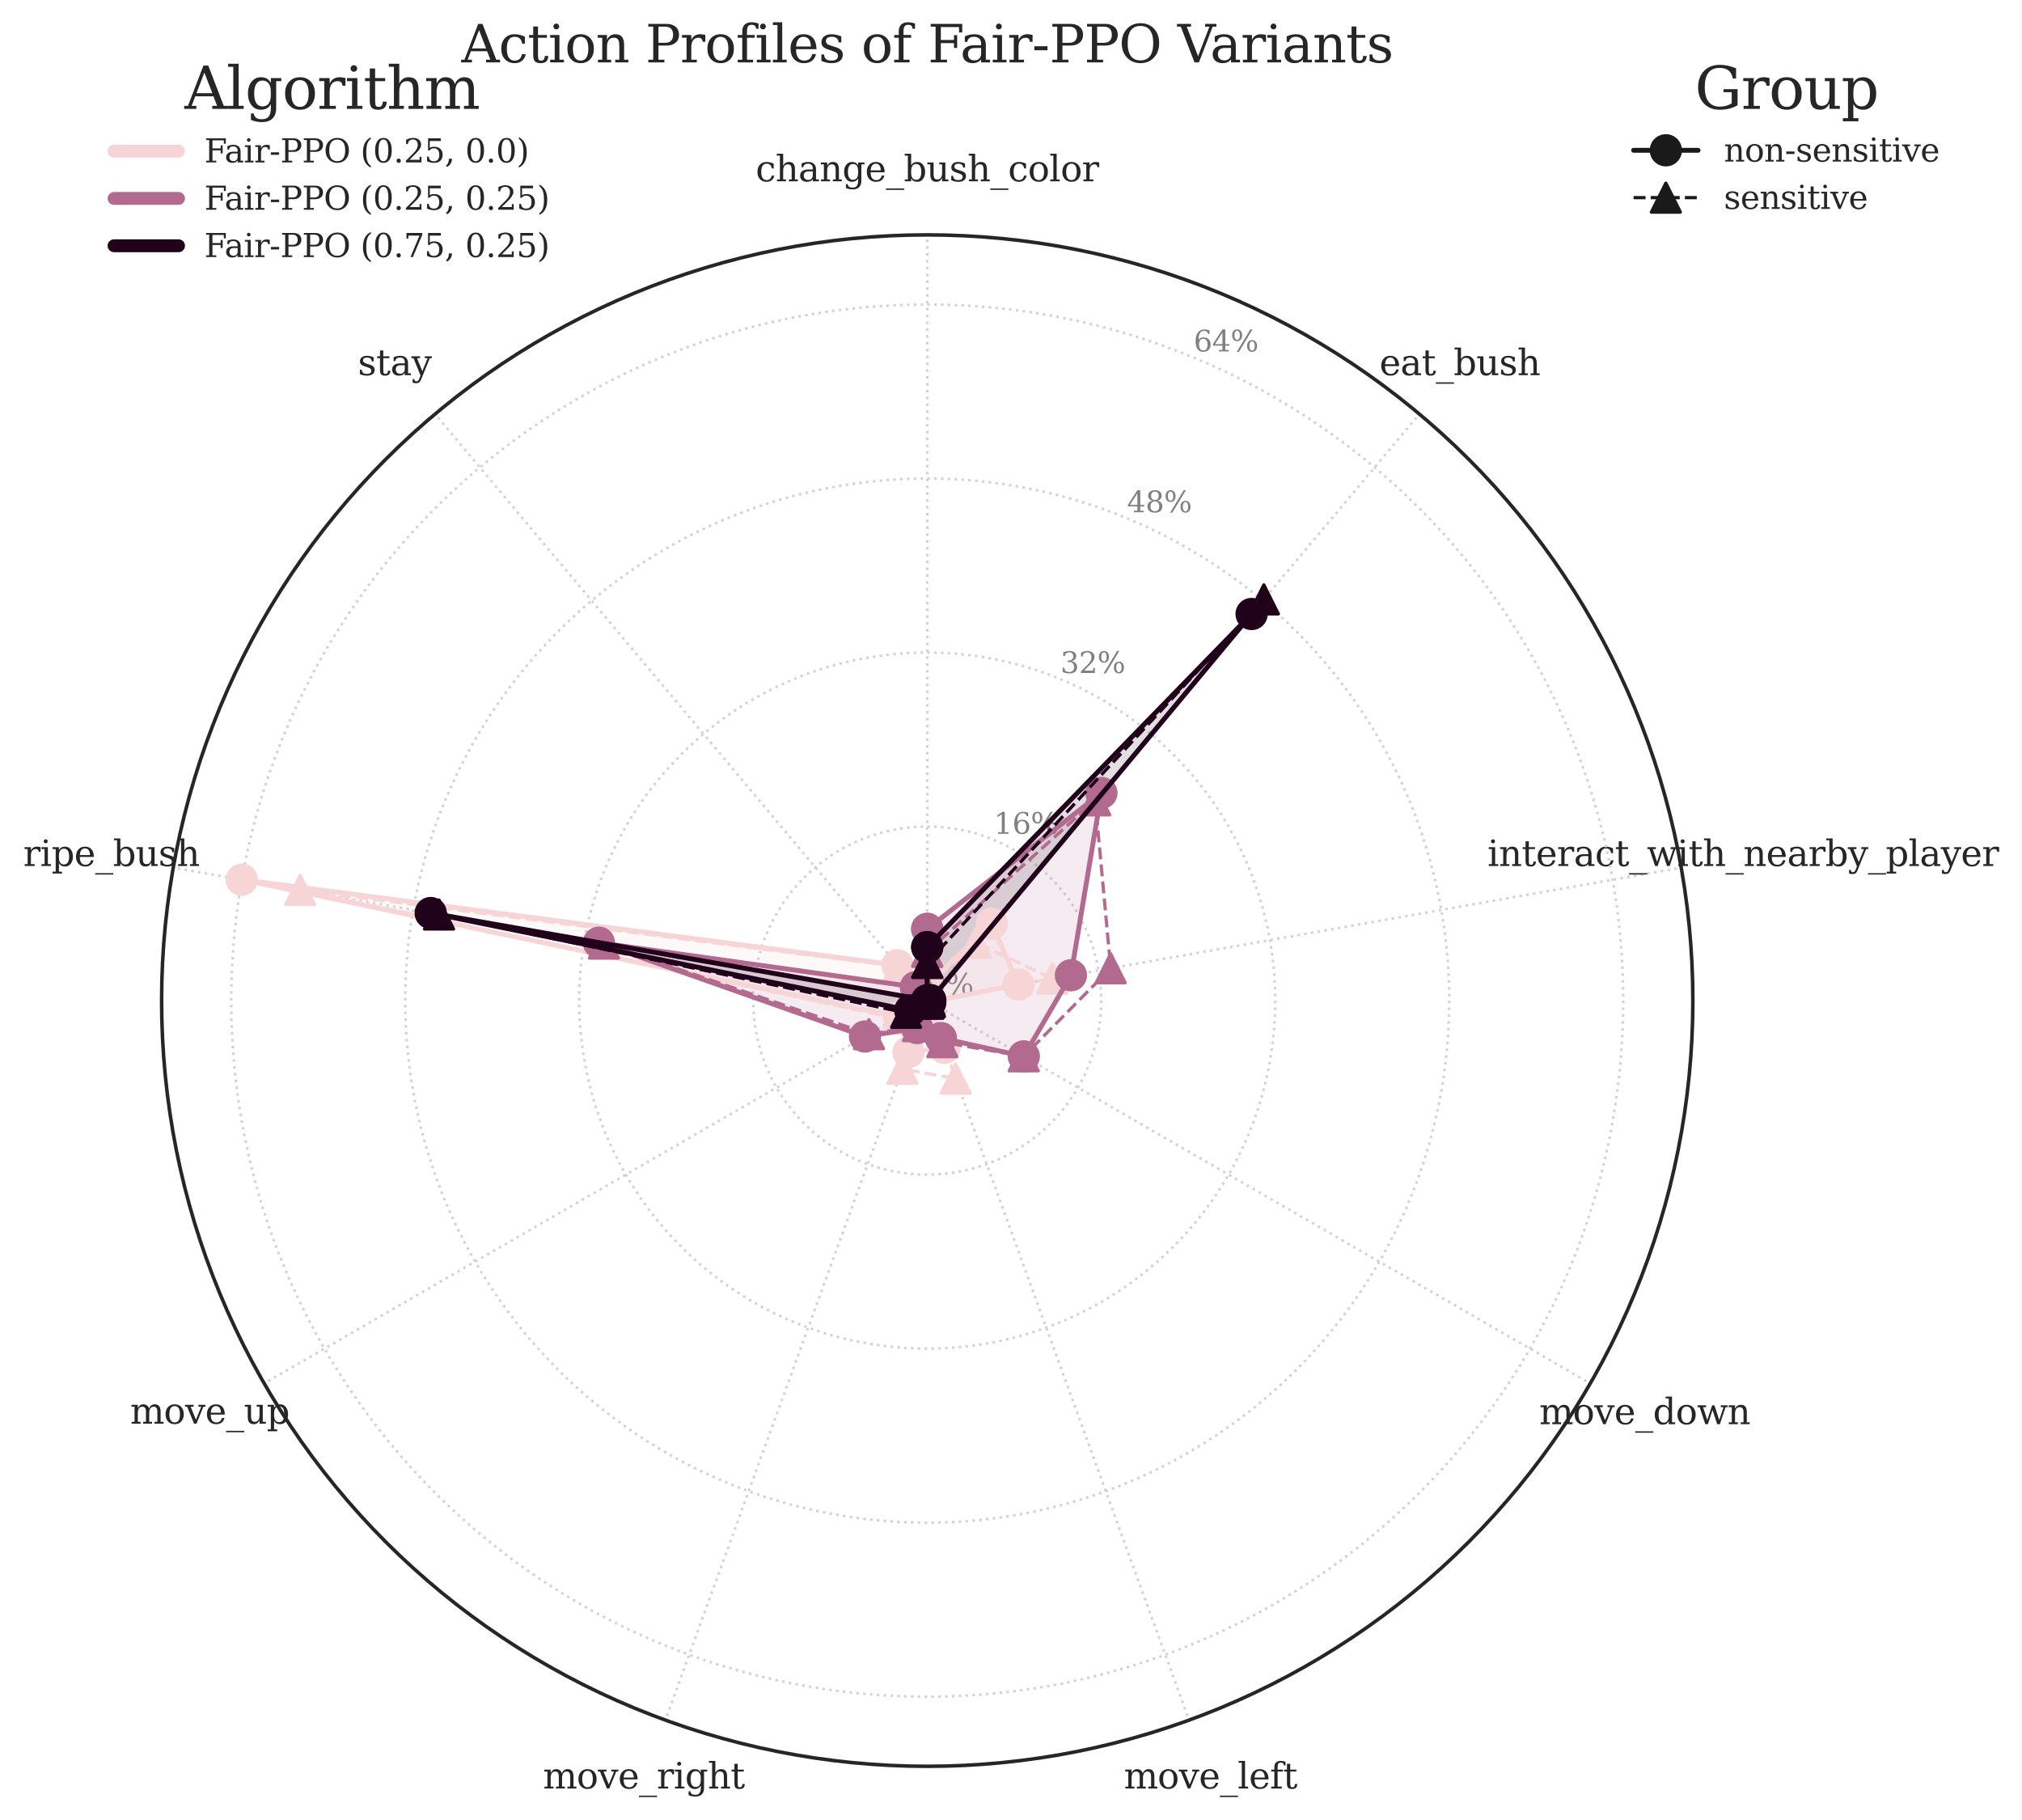 <?xml version="1.0" encoding="utf-8" standalone="no"?>
<!DOCTYPE svg PUBLIC "-//W3C//DTD SVG 1.1//EN"
  "http://www.w3.org/Graphics/SVG/1.1/DTD/svg11.dtd">
<svg xmlns:xlink="http://www.w3.org/1999/xlink" width="627.315pt" height="564.602pt" viewBox="0 0 627.315 564.602" xmlns="http://www.w3.org/2000/svg" version="1.1">
 <defs>
  <style type="text/css">*{stroke-linejoin: round; stroke-linecap: butt}</style>
 </defs>
 <g id="figure_1">
  <g id="patch_1">
   <path d="M 0 564.602 
L 627.315 564.602 
L 627.315 0 
L 0 0 
z
" style="fill: #ffffff"/>
  </g>
  <g id="axes_1">
   <g id="patch_2">
    <path d="M 525.2 310.395 
C 525.2 279.203 519.056 248.314 507.119 219.496 
C 495.182 190.678 477.685 164.491 455.628 142.435 
C 433.572 120.379 407.386 102.882 378.568 90.945 
C 349.75 79.008 318.861 72.864 287.668 72.864 
C 256.476 72.864 225.587 79.008 196.769 90.945 
C 167.951 102.882 141.765 120.379 119.708 142.435 
C 97.652 164.491 80.155 190.678 68.218 219.496 
C 56.281 248.314 50.137 279.203 50.137 310.395 
C 50.137 341.588 56.281 372.477 68.218 401.295 
C 80.155 430.112 97.652 456.299 119.708 478.355 
C 141.765 500.412 167.951 517.909 196.769 529.846 
C 225.587 541.782 256.476 547.927 287.668 547.927 
C 318.861 547.927 349.75 541.782 378.568 529.846 
C 407.386 517.909 433.572 500.412 455.628 478.355 
C 477.685 456.299 495.182 430.112 507.119 401.295 
C 519.056 372.477 525.2 341.588 525.2 310.395 
M 287.668 310.395 
C 287.668 310.395 287.668 310.395 287.668 310.395 
C 287.668 310.395 287.668 310.395 287.668 310.395 
C 287.668 310.395 287.668 310.395 287.668 310.395 
C 287.668 310.395 287.668 310.395 287.668 310.395 
C 287.668 310.395 287.668 310.395 287.668 310.395 
C 287.668 310.395 287.668 310.395 287.668 310.395 
C 287.668 310.395 287.668 310.395 287.668 310.395 
C 287.668 310.395 287.668 310.395 287.668 310.395 
C 287.668 310.395 287.668 310.395 287.668 310.395 
C 287.668 310.395 287.668 310.395 287.668 310.395 
C 287.668 310.395 287.668 310.395 287.668 310.395 
C 287.668 310.395 287.668 310.395 287.668 310.395 
C 287.668 310.395 287.668 310.395 287.668 310.395 
C 287.668 310.395 287.668 310.395 287.668 310.395 
C 287.668 310.395 287.668 310.395 287.668 310.395 
C 287.668 310.395 287.668 310.395 287.668 310.395 
z
" style="fill: #ffffff"/>
   </g>
   <g id="matplotlib.axis_1">
    <g id="xtick_1">
     <g id="line2d_1">
      <path d="M 287.668 310.395 
L 287.668 72.864 
" clip-path="url(#p61197a5633)" style="fill: none; stroke-dasharray: 0.8,1.32; stroke-dashoffset: 0; stroke: #d3d3d3; stroke-width: 0.8"/>
     </g>
     <g id="text_1">
      <!-- change_bush_color -->
      <g style="fill: #262626" transform="translate(234.43 56.246) scale(0.11 -0.11)">
       <defs>
        <path id="DejaVuSerif-63" d="M 3291 997 
Q 3169 466 2822 187 
Q 2475 -91 1925 -91 
Q 1200 -91 759 389 
Q 319 869 319 1663 
Q 319 2459 759 2936 
Q 1200 3413 1925 3413 
Q 2241 3413 2553 3339 
Q 2866 3266 3181 3116 
L 3181 2266 
L 2847 2266 
Q 2781 2703 2561 2903 
Q 2341 3103 1931 3103 
Q 1466 3103 1228 2742 
Q 991 2381 991 1663 
Q 991 944 1227 581 
Q 1463 219 1931 219 
Q 2303 219 2525 412 
Q 2747 606 2828 997 
L 3291 997 
z
" transform="scale(0.016)"/>
        <path id="DejaVuSerif-68" d="M 263 0 
L 263 331 
L 781 331 
L 781 4531 
L 231 4531 
L 231 4863 
L 1356 4863 
L 1356 2731 
Q 1516 3069 1770 3241 
Q 2025 3413 2363 3413 
Q 2913 3413 3172 3097 
Q 3431 2781 3431 2113 
L 3431 331 
L 3944 331 
L 3944 0 
L 2356 0 
L 2356 331 
L 2853 331 
L 2853 1931 
Q 2853 2541 2704 2764 
Q 2556 2988 2175 2988 
Q 1775 2988 1565 2697 
Q 1356 2406 1356 1850 
L 1356 331 
L 1856 331 
L 1856 0 
L 263 0 
z
" transform="scale(0.016)"/>
        <path id="DejaVuSerif-61" d="M 2547 1044 
L 2547 1747 
L 1806 1747 
Q 1378 1747 1168 1562 
Q 959 1378 959 997 
Q 959 650 1171 447 
Q 1384 244 1747 244 
Q 2106 244 2326 466 
Q 2547 688 2547 1044 
z
M 3122 2075 
L 3122 331 
L 3634 331 
L 3634 0 
L 2547 0 
L 2547 359 
Q 2356 128 2106 18 
Q 1856 -91 1522 -91 
Q 969 -91 644 203 
Q 319 497 319 997 
Q 319 1513 691 1797 
Q 1063 2081 1741 2081 
L 2547 2081 
L 2547 2309 
Q 2547 2688 2317 2895 
Q 2088 3103 1672 3103 
Q 1328 3103 1125 2947 
Q 922 2791 872 2484 
L 575 2484 
L 575 3156 
Q 875 3284 1158 3348 
Q 1441 3413 1709 3413 
Q 2400 3413 2761 3070 
Q 3122 2728 3122 2075 
z
" transform="scale(0.016)"/>
        <path id="DejaVuSerif-6e" d="M 263 0 
L 263 331 
L 781 331 
L 781 2988 
L 231 2988 
L 231 3322 
L 1356 3322 
L 1356 2731 
Q 1516 3069 1770 3241 
Q 2025 3413 2363 3413 
Q 2913 3413 3172 3097 
Q 3431 2781 3431 2113 
L 3431 331 
L 3944 331 
L 3944 0 
L 2356 0 
L 2356 331 
L 2853 331 
L 2853 1931 
Q 2853 2541 2703 2767 
Q 2553 2994 2175 2994 
Q 1775 2994 1565 2701 
Q 1356 2409 1356 1850 
L 1356 331 
L 1856 331 
L 1856 0 
L 263 0 
z
" transform="scale(0.016)"/>
        <path id="DejaVuSerif-67" d="M 3359 2988 
L 3359 72 
Q 3359 -644 2965 -1033 
Q 2572 -1422 1844 -1422 
Q 1516 -1422 1216 -1362 
Q 916 -1303 641 -1184 
L 641 -488 
L 941 -488 
Q 997 -813 1206 -963 
Q 1416 -1113 1806 -1113 
Q 2313 -1113 2548 -827 
Q 2784 -541 2784 72 
L 2784 519 
Q 2616 206 2355 57 
Q 2094 -91 1709 -91 
Q 1097 -91 708 395 
Q 319 881 319 1663 
Q 319 2444 706 2928 
Q 1094 3413 1709 3413 
Q 2094 3413 2355 3264 
Q 2616 3116 2784 2803 
L 2784 3322 
L 3909 3322 
L 3909 2988 
L 3359 2988 
z
M 2784 1825 
Q 2784 2422 2554 2737 
Q 2325 3053 1888 3053 
Q 1444 3053 1217 2703 
Q 991 2353 991 1663 
Q 991 975 1217 622 
Q 1444 269 1888 269 
Q 2325 269 2554 583 
Q 2784 897 2784 1497 
L 2784 1825 
z
" transform="scale(0.016)"/>
        <path id="DejaVuSerif-65" d="M 3469 1600 
L 991 1600 
L 991 1575 
Q 991 903 1244 561 
Q 1497 219 1991 219 
Q 2369 219 2611 417 
Q 2853 616 2950 1006 
L 3413 1006 
Q 3275 459 2904 184 
Q 2534 -91 1931 -91 
Q 1203 -91 761 389 
Q 319 869 319 1663 
Q 319 2450 753 2931 
Q 1188 3413 1894 3413 
Q 2647 3413 3050 2948 
Q 3453 2484 3469 1600 
z
M 2791 1931 
Q 2772 2513 2545 2808 
Q 2319 3103 1894 3103 
Q 1497 3103 1269 2806 
Q 1041 2509 991 1931 
L 2791 1931 
z
" transform="scale(0.016)"/>
        <path id="DejaVuSerif-5f" d="M 3200 -1259 
L 3200 -1509 
L 0 -1509 
L 0 -1259 
L 3200 -1259 
z
" transform="scale(0.016)"/>
        <path id="DejaVuSerif-62" d="M 738 331 
L 738 4531 
L 184 4531 
L 184 4863 
L 1313 4863 
L 1313 2803 
Q 1481 3116 1742 3264 
Q 2003 3413 2388 3413 
Q 3000 3413 3387 2928 
Q 3775 2444 3775 1663 
Q 3775 881 3387 395 
Q 3000 -91 2388 -91 
Q 2003 -91 1742 57 
Q 1481 206 1313 519 
L 1313 0 
L 184 0 
L 184 331 
L 738 331 
z
M 1313 1497 
Q 1313 897 1542 583 
Q 1772 269 2209 269 
Q 2650 269 2876 622 
Q 3103 975 3103 1663 
Q 3103 2353 2876 2703 
Q 2650 3053 2209 3053 
Q 1772 3053 1542 2737 
Q 1313 2422 1313 1825 
L 1313 1497 
z
" transform="scale(0.016)"/>
        <path id="DejaVuSerif-75" d="M 2266 3322 
L 3341 3322 
L 3341 331 
L 3884 331 
L 3884 0 
L 2766 0 
L 2766 588 
Q 2606 256 2353 82 
Q 2100 -91 1766 -91 
Q 1213 -91 952 223 
Q 691 538 691 1209 
L 691 2988 
L 172 2988 
L 172 3322 
L 1269 3322 
L 1269 1388 
Q 1269 781 1417 556 
Q 1566 331 1947 331 
Q 2347 331 2556 625 
Q 2766 919 2766 1478 
L 2766 2988 
L 2266 2988 
L 2266 3322 
z
" transform="scale(0.016)"/>
        <path id="DejaVuSerif-73" d="M 359 184 
L 359 959 
L 691 959 
Q 703 588 923 403 
Q 1144 219 1575 219 
Q 1963 219 2166 364 
Q 2369 509 2369 788 
Q 2369 1006 2220 1140 
Q 2072 1275 1594 1428 
L 1178 1569 
Q 750 1706 558 1912 
Q 366 2119 366 2438 
Q 366 2894 700 3153 
Q 1034 3413 1625 3413 
Q 1888 3413 2178 3344 
Q 2469 3275 2778 3144 
L 2778 2419 
L 2447 2419 
Q 2434 2741 2221 2922 
Q 2009 3103 1644 3103 
Q 1281 3103 1095 2975 
Q 909 2847 909 2591 
Q 909 2381 1050 2254 
Q 1191 2128 1613 1997 
L 2069 1856 
Q 2541 1709 2748 1489 
Q 2956 1269 2956 922 
Q 2956 450 2595 179 
Q 2234 -91 1600 -91 
Q 1278 -91 972 -22 
Q 666 47 359 184 
z
" transform="scale(0.016)"/>
        <path id="DejaVuSerif-6f" d="M 1925 219 
Q 2388 219 2623 584 
Q 2859 950 2859 1663 
Q 2859 2375 2623 2739 
Q 2388 3103 1925 3103 
Q 1463 3103 1227 2739 
Q 991 2375 991 1663 
Q 991 950 1228 584 
Q 1466 219 1925 219 
z
M 1925 -91 
Q 1200 -91 759 389 
Q 319 869 319 1663 
Q 319 2456 758 2934 
Q 1197 3413 1925 3413 
Q 2653 3413 3092 2934 
Q 3531 2456 3531 1663 
Q 3531 869 3092 389 
Q 2653 -91 1925 -91 
z
" transform="scale(0.016)"/>
        <path id="DejaVuSerif-6c" d="M 1313 331 
L 1856 331 
L 1856 0 
L 184 0 
L 184 331 
L 738 331 
L 738 4531 
L 184 4531 
L 184 4863 
L 1313 4863 
L 1313 331 
z
" transform="scale(0.016)"/>
        <path id="DejaVuSerif-72" d="M 3059 3328 
L 3059 2497 
L 2728 2497 
Q 2713 2744 2591 2866 
Q 2469 2988 2234 2988 
Q 1809 2988 1582 2694 
Q 1356 2400 1356 1850 
L 1356 331 
L 2022 331 
L 2022 0 
L 263 0 
L 263 331 
L 781 331 
L 781 2994 
L 231 2994 
L 231 3322 
L 1356 3322 
L 1356 2731 
Q 1525 3078 1790 3245 
Q 2056 3413 2438 3413 
Q 2578 3413 2733 3391 
Q 2888 3369 3059 3328 
z
" transform="scale(0.016)"/>
       </defs>
       <use xlink:href="#DejaVuSerif-63"/>
       <use xlink:href="#DejaVuSerif-68" x="56.006"/>
       <use xlink:href="#DejaVuSerif-61" x="120.41"/>
       <use xlink:href="#DejaVuSerif-6e" x="180.029"/>
       <use xlink:href="#DejaVuSerif-67" x="244.434"/>
       <use xlink:href="#DejaVuSerif-65" x="308.447"/>
       <use xlink:href="#DejaVuSerif-5f" x="367.627"/>
       <use xlink:href="#DejaVuSerif-62" x="417.627"/>
       <use xlink:href="#DejaVuSerif-75" x="481.641"/>
       <use xlink:href="#DejaVuSerif-73" x="546.045"/>
       <use xlink:href="#DejaVuSerif-68" x="597.363"/>
       <use xlink:href="#DejaVuSerif-5f" x="661.768"/>
       <use xlink:href="#DejaVuSerif-63" x="711.768"/>
       <use xlink:href="#DejaVuSerif-6f" x="767.773"/>
       <use xlink:href="#DejaVuSerif-6c" x="827.979"/>
       <use xlink:href="#DejaVuSerif-6f" x="859.961"/>
       <use xlink:href="#DejaVuSerif-72" x="920.166"/>
      </g>
     </g>
    </g>
    <g id="xtick_2">
     <g id="line2d_2">
      <path d="M 287.668 310.395 
L 440.351 128.436 
" clip-path="url(#p61197a5633)" style="fill: none; stroke-dasharray: 0.8,1.32; stroke-dashoffset: 0; stroke: #d3d3d3; stroke-width: 0.8"/>
     </g>
     <g id="text_2">
      <!-- eat_bush -->
      <g style="fill: #262626" transform="translate(427.962 116.38) scale(0.11 -0.11)">
       <defs>
        <path id="DejaVuSerif-74" d="M 691 2988 
L 184 2988 
L 184 3322 
L 691 3322 
L 691 4353 
L 1269 4353 
L 1269 3322 
L 2350 3322 
L 2350 2988 
L 1269 2988 
L 1269 878 
Q 1269 456 1350 337 
Q 1431 219 1650 219 
Q 1875 219 1978 351 
Q 2081 484 2088 781 
L 2522 781 
Q 2497 328 2275 118 
Q 2053 -91 1600 -91 
Q 1103 -91 897 129 
Q 691 350 691 878 
L 691 2988 
z
" transform="scale(0.016)"/>
       </defs>
       <use xlink:href="#DejaVuSerif-65"/>
       <use xlink:href="#DejaVuSerif-61" x="59.18"/>
       <use xlink:href="#DejaVuSerif-74" x="118.799"/>
       <use xlink:href="#DejaVuSerif-5f" x="158.984"/>
       <use xlink:href="#DejaVuSerif-62" x="208.984"/>
       <use xlink:href="#DejaVuSerif-75" x="272.998"/>
       <use xlink:href="#DejaVuSerif-73" x="337.402"/>
       <use xlink:href="#DejaVuSerif-68" x="388.721"/>
      </g>
     </g>
    </g>
    <g id="xtick_3">
     <g id="line2d_3">
      <path d="M 287.668 310.395 
L 521.591 269.148 
" clip-path="url(#p61197a5633)" style="fill: none; stroke-dasharray: 0.8,1.32; stroke-dashoffset: 0; stroke: #d3d3d3; stroke-width: 0.8"/>
     </g>
     <g id="text_3">
      <!-- interact_with_nearby_player -->
      <g style="fill: #262626" transform="translate(461.475 268.644) scale(0.11 -0.11)">
       <defs>
        <path id="DejaVuSerif-69" d="M 622 4353 
Q 622 4497 726 4603 
Q 831 4709 978 4709 
Q 1122 4709 1226 4603 
Q 1331 4497 1331 4353 
Q 1331 4206 1228 4103 
Q 1125 4000 978 4000 
Q 831 4000 726 4103 
Q 622 4206 622 4353 
z
M 1356 331 
L 1900 331 
L 1900 0 
L 231 0 
L 231 331 
L 781 331 
L 781 2988 
L 231 2988 
L 231 3322 
L 1356 3322 
L 1356 331 
z
" transform="scale(0.016)"/>
        <path id="DejaVuSerif-77" d="M 3072 3322 
L 3922 728 
L 4672 2988 
L 4191 2988 
L 4191 3322 
L 5394 3322 
L 5394 2988 
L 5025 2988 
L 4038 0 
L 3559 0 
L 2741 2484 
L 1919 0 
L 1459 0 
L 475 2988 
L 103 2988 
L 103 3322 
L 1606 3322 
L 1606 2988 
L 1069 2988 
L 1813 728 
L 2669 3322 
L 3072 3322 
z
" transform="scale(0.016)"/>
        <path id="DejaVuSerif-79" d="M 1381 -609 
L 1600 -56 
L 359 2988 
L -19 2988 
L -19 3322 
L 1509 3322 
L 1509 2988 
L 978 2988 
L 1913 703 
L 2847 2988 
L 2350 2988 
L 2350 3322 
L 3597 3322 
L 3597 2988 
L 3225 2988 
L 1703 -750 
Q 1547 -1138 1356 -1280 
Q 1166 -1422 819 -1422 
Q 672 -1422 517 -1397 
Q 363 -1372 206 -1325 
L 206 -691 
L 500 -691 
Q 519 -903 608 -995 
Q 697 -1088 884 -1088 
Q 1056 -1088 1161 -992 
Q 1266 -897 1381 -609 
z
" transform="scale(0.016)"/>
        <path id="DejaVuSerif-70" d="M 1313 1825 
L 1313 1497 
Q 1313 897 1542 583 
Q 1772 269 2209 269 
Q 2650 269 2876 622 
Q 3103 975 3103 1663 
Q 3103 2353 2876 2703 
Q 2650 3053 2209 3053 
Q 1772 3053 1542 2737 
Q 1313 2422 1313 1825 
z
M 738 2988 
L 184 2988 
L 184 3322 
L 1313 3322 
L 1313 2803 
Q 1481 3116 1742 3264 
Q 2003 3413 2388 3413 
Q 3000 3413 3387 2928 
Q 3775 2444 3775 1663 
Q 3775 881 3387 395 
Q 3000 -91 2388 -91 
Q 2003 -91 1742 57 
Q 1481 206 1313 519 
L 1313 -997 
L 1856 -997 
L 1856 -1331 
L 184 -1331 
L 184 -997 
L 738 -997 
L 738 2988 
z
" transform="scale(0.016)"/>
       </defs>
       <use xlink:href="#DejaVuSerif-69"/>
       <use xlink:href="#DejaVuSerif-6e" x="31.982"/>
       <use xlink:href="#DejaVuSerif-74" x="96.387"/>
       <use xlink:href="#DejaVuSerif-65" x="136.572"/>
       <use xlink:href="#DejaVuSerif-72" x="195.752"/>
       <use xlink:href="#DejaVuSerif-61" x="243.555"/>
       <use xlink:href="#DejaVuSerif-63" x="303.174"/>
       <use xlink:href="#DejaVuSerif-74" x="359.18"/>
       <use xlink:href="#DejaVuSerif-5f" x="399.365"/>
       <use xlink:href="#DejaVuSerif-77" x="449.365"/>
       <use xlink:href="#DejaVuSerif-69" x="534.961"/>
       <use xlink:href="#DejaVuSerif-74" x="566.943"/>
       <use xlink:href="#DejaVuSerif-68" x="607.129"/>
       <use xlink:href="#DejaVuSerif-5f" x="671.533"/>
       <use xlink:href="#DejaVuSerif-6e" x="721.533"/>
       <use xlink:href="#DejaVuSerif-65" x="785.938"/>
       <use xlink:href="#DejaVuSerif-61" x="845.117"/>
       <use xlink:href="#DejaVuSerif-72" x="904.736"/>
       <use xlink:href="#DejaVuSerif-62" x="952.539"/>
       <use xlink:href="#DejaVuSerif-79" x="1016.553"/>
       <use xlink:href="#DejaVuSerif-5f" x="1073.047"/>
       <use xlink:href="#DejaVuSerif-70" x="1123.047"/>
       <use xlink:href="#DejaVuSerif-6c" x="1187.061"/>
       <use xlink:href="#DejaVuSerif-61" x="1219.043"/>
       <use xlink:href="#DejaVuSerif-79" x="1278.662"/>
       <use xlink:href="#DejaVuSerif-65" x="1335.156"/>
       <use xlink:href="#DejaVuSerif-72" x="1394.336"/>
      </g>
     </g>
    </g>
    <g id="xtick_4">
     <g id="line2d_4">
      <path d="M 287.668 310.395 
L 493.377 429.161 
" clip-path="url(#p61197a5633)" style="fill: none; stroke-dasharray: 0.8,1.32; stroke-dashoffset: 0; stroke: #d3d3d3; stroke-width: 0.8"/>
     </g>
     <g id="text_4">
      <!-- move_down -->
      <g style="fill: #262626" transform="translate(477.543 441.793) scale(0.11 -0.11)">
       <defs>
        <path id="DejaVuSerif-6d" d="M 3316 2675 
Q 3481 3041 3739 3227 
Q 3997 3413 4341 3413 
Q 4863 3413 5119 3089 
Q 5375 2766 5375 2113 
L 5375 331 
L 5894 331 
L 5894 0 
L 4300 0 
L 4300 331 
L 4800 331 
L 4800 2047 
Q 4800 2556 4650 2772 
Q 4500 2988 4153 2988 
Q 3769 2988 3567 2697 
Q 3366 2406 3366 1850 
L 3366 331 
L 3866 331 
L 3866 0 
L 2291 0 
L 2291 331 
L 2791 331 
L 2791 2069 
Q 2791 2566 2641 2777 
Q 2491 2988 2144 2988 
Q 1759 2988 1557 2697 
Q 1356 2406 1356 1850 
L 1356 331 
L 1856 331 
L 1856 0 
L 263 0 
L 263 331 
L 781 331 
L 781 2994 
L 231 2994 
L 231 3322 
L 1356 3322 
L 1356 2731 
Q 1516 3063 1762 3238 
Q 2009 3413 2322 3413 
Q 2709 3413 2968 3220 
Q 3228 3028 3316 2675 
z
" transform="scale(0.016)"/>
        <path id="DejaVuSerif-76" d="M 1581 0 
L 359 2988 
L -19 2988 
L -19 3322 
L 1509 3322 
L 1509 2988 
L 978 2988 
L 1913 703 
L 2847 2988 
L 2350 2988 
L 2350 3322 
L 3597 3322 
L 3597 2988 
L 3225 2988 
L 2003 0 
L 1581 0 
z
" transform="scale(0.016)"/>
        <path id="DejaVuSerif-64" d="M 3359 331 
L 3909 331 
L 3909 0 
L 2784 0 
L 2784 519 
Q 2616 206 2355 57 
Q 2094 -91 1709 -91 
Q 1097 -91 708 395 
Q 319 881 319 1663 
Q 319 2444 706 2928 
Q 1094 3413 1709 3413 
Q 2094 3413 2355 3264 
Q 2616 3116 2784 2803 
L 2784 4531 
L 2241 4531 
L 2241 4863 
L 3359 4863 
L 3359 331 
z
M 2784 1497 
L 2784 1825 
Q 2784 2422 2554 2737 
Q 2325 3053 1888 3053 
Q 1444 3053 1217 2703 
Q 991 2353 991 1663 
Q 991 975 1217 622 
Q 1444 269 1888 269 
Q 2325 269 2554 583 
Q 2784 897 2784 1497 
z
" transform="scale(0.016)"/>
       </defs>
       <use xlink:href="#DejaVuSerif-6d"/>
       <use xlink:href="#DejaVuSerif-6f" x="94.824"/>
       <use xlink:href="#DejaVuSerif-76" x="155.029"/>
       <use xlink:href="#DejaVuSerif-65" x="211.523"/>
       <use xlink:href="#DejaVuSerif-5f" x="270.703"/>
       <use xlink:href="#DejaVuSerif-64" x="320.703"/>
       <use xlink:href="#DejaVuSerif-6f" x="384.717"/>
       <use xlink:href="#DejaVuSerif-77" x="444.922"/>
       <use xlink:href="#DejaVuSerif-6e" x="530.518"/>
      </g>
     </g>
    </g>
    <g id="xtick_5">
     <g id="line2d_5">
      <path d="M 287.668 310.395 
L 368.909 533.602 
" clip-path="url(#p61197a5633)" style="fill: none; stroke-dasharray: 0.8,1.32; stroke-dashoffset: 0; stroke: #d3d3d3; stroke-width: 0.8"/>
     </g>
     <g id="text_5">
      <!-- move_left -->
      <g style="fill: #262626" transform="translate(348.678 554.808) scale(0.11 -0.11)">
       <defs>
        <path id="DejaVuSerif-66" d="M 2753 4078 
L 2450 4078 
Q 2447 4313 2317 4434 
Q 2188 4556 1941 4556 
Q 1619 4556 1487 4379 
Q 1356 4203 1356 3750 
L 1356 3322 
L 2284 3322 
L 2284 2988 
L 1356 2988 
L 1356 331 
L 2094 331 
L 2094 0 
L 231 0 
L 231 331 
L 781 331 
L 781 2988 
L 231 2988 
L 231 3322 
L 781 3322 
L 781 3738 
Q 781 4294 1070 4578 
Q 1359 4863 1919 4863 
Q 2128 4863 2337 4825 
Q 2547 4788 2753 4709 
L 2753 4078 
z
" transform="scale(0.016)"/>
       </defs>
       <use xlink:href="#DejaVuSerif-6d"/>
       <use xlink:href="#DejaVuSerif-6f" x="94.824"/>
       <use xlink:href="#DejaVuSerif-76" x="155.029"/>
       <use xlink:href="#DejaVuSerif-65" x="211.523"/>
       <use xlink:href="#DejaVuSerif-5f" x="270.703"/>
       <use xlink:href="#DejaVuSerif-6c" x="320.703"/>
       <use xlink:href="#DejaVuSerif-65" x="352.686"/>
       <use xlink:href="#DejaVuSerif-66" x="411.865"/>
       <use xlink:href="#DejaVuSerif-74" x="448.877"/>
      </g>
     </g>
    </g>
    <g id="xtick_6">
     <g id="line2d_6">
      <path d="M 287.668 310.395 
L 206.428 533.602 
" clip-path="url(#p61197a5633)" style="fill: none; stroke-dasharray: 0.8,1.32; stroke-dashoffset: 0; stroke: #d3d3d3; stroke-width: 0.8"/>
     </g>
     <g id="text_6">
      <!-- move_right -->
      <g style="fill: #262626" transform="translate(168.457 554.808) scale(0.11 -0.11)">
       <use xlink:href="#DejaVuSerif-6d"/>
       <use xlink:href="#DejaVuSerif-6f" x="94.824"/>
       <use xlink:href="#DejaVuSerif-76" x="155.029"/>
       <use xlink:href="#DejaVuSerif-65" x="211.523"/>
       <use xlink:href="#DejaVuSerif-5f" x="270.703"/>
       <use xlink:href="#DejaVuSerif-72" x="320.703"/>
       <use xlink:href="#DejaVuSerif-69" x="368.506"/>
       <use xlink:href="#DejaVuSerif-67" x="400.488"/>
       <use xlink:href="#DejaVuSerif-68" x="464.502"/>
       <use xlink:href="#DejaVuSerif-74" x="528.906"/>
      </g>
     </g>
    </g>
    <g id="xtick_7">
     <g id="line2d_7">
      <path d="M 287.668 310.395 
L 81.96 429.161 
" clip-path="url(#p61197a5633)" style="fill: none; stroke-dasharray: 0.8,1.32; stroke-dashoffset: 0; stroke: #d3d3d3; stroke-width: 0.8"/>
     </g>
     <g id="text_7">
      <!-- move_up -->
      <g style="fill: #262626" transform="translate(40.37 441.64) scale(0.11 -0.11)">
       <use xlink:href="#DejaVuSerif-6d"/>
       <use xlink:href="#DejaVuSerif-6f" x="94.824"/>
       <use xlink:href="#DejaVuSerif-76" x="155.029"/>
       <use xlink:href="#DejaVuSerif-65" x="211.523"/>
       <use xlink:href="#DejaVuSerif-5f" x="270.703"/>
       <use xlink:href="#DejaVuSerif-75" x="320.703"/>
       <use xlink:href="#DejaVuSerif-70" x="385.107"/>
      </g>
     </g>
    </g>
    <g id="xtick_8">
     <g id="line2d_8">
      <path d="M 287.668 310.395 
L 53.746 269.148 
" clip-path="url(#p61197a5633)" style="fill: none; stroke-dasharray: 0.8,1.32; stroke-dashoffset: 0; stroke: #d3d3d3; stroke-width: 0.8"/>
     </g>
     <g id="text_8">
      <!-- ripe_bush -->
      <g style="fill: #262626" transform="translate(7.2 268.644) scale(0.11 -0.11)">
       <use xlink:href="#DejaVuSerif-72"/>
       <use xlink:href="#DejaVuSerif-69" x="47.803"/>
       <use xlink:href="#DejaVuSerif-70" x="79.785"/>
       <use xlink:href="#DejaVuSerif-65" x="143.799"/>
       <use xlink:href="#DejaVuSerif-5f" x="202.979"/>
       <use xlink:href="#DejaVuSerif-62" x="252.979"/>
       <use xlink:href="#DejaVuSerif-75" x="316.992"/>
       <use xlink:href="#DejaVuSerif-73" x="381.396"/>
       <use xlink:href="#DejaVuSerif-68" x="432.715"/>
      </g>
     </g>
    </g>
    <g id="xtick_9">
     <g id="line2d_9">
      <path d="M 287.668 310.395 
L 134.986 128.436 
" clip-path="url(#p61197a5633)" style="fill: none; stroke-dasharray: 0.8,1.32; stroke-dashoffset: 0; stroke: #d3d3d3; stroke-width: 0.8"/>
     </g>
     <g id="text_9">
      <!-- stay -->
      <g style="fill: #262626" transform="translate(111.032 116.377) scale(0.11 -0.11)">
       <use xlink:href="#DejaVuSerif-73"/>
       <use xlink:href="#DejaVuSerif-74" x="51.318"/>
       <use xlink:href="#DejaVuSerif-61" x="91.504"/>
       <use xlink:href="#DejaVuSerif-79" x="151.123"/>
      </g>
     </g>
    </g>
   </g>
   <g id="matplotlib.axis_2">
    <g id="ytick_1">
     <g id="line2d_10">
      <path d="M 287.668 310.395 
C 287.668 310.395 287.668 310.395 287.668 310.395 
C 287.668 310.395 287.668 310.395 287.668 310.395 
C 287.668 310.395 287.668 310.395 287.668 310.395 
C 287.668 310.395 287.668 310.395 287.668 310.395 
C 287.668 310.395 287.668 310.395 287.668 310.395 
C 287.668 310.395 287.668 310.395 287.668 310.395 
C 287.668 310.395 287.668 310.395 287.668 310.395 
C 287.668 310.395 287.668 310.395 287.668 310.395 
C 287.668 310.395 287.668 310.395 287.668 310.395 
C 287.668 310.395 287.668 310.395 287.668 310.395 
C 287.668 310.395 287.668 310.395 287.668 310.395 
C 287.668 310.395 287.668 310.395 287.668 310.395 
C 287.668 310.395 287.668 310.395 287.668 310.395 
C 287.668 310.395 287.668 310.395 287.668 310.395 
C 287.668 310.395 287.668 310.395 287.668 310.395 
C 287.668 310.395 287.668 310.395 287.668 310.395 
" clip-path="url(#p61197a5633)" style="fill: none; stroke-dasharray: 0.8,1.32; stroke-dashoffset: 0; stroke: #d3d3d3; stroke-width: 0.8"/>
     </g>
     <g id="text_10">
      <!-- 0% -->
      <g style="fill: #808080" transform="translate(287.668 308.523) scale(0.09 -0.09)">
       <defs>
        <path id="DejaVuSerif-30" d="M 2034 219 
Q 2513 219 2750 744 
Q 2988 1269 2988 2328 
Q 2988 3391 2750 3916 
Q 2513 4441 2034 4441 
Q 1556 4441 1318 3916 
Q 1081 3391 1081 2328 
Q 1081 1269 1318 744 
Q 1556 219 2034 219 
z
M 2034 -91 
Q 1275 -91 848 546 
Q 422 1184 422 2328 
Q 422 3475 848 4112 
Q 1275 4750 2034 4750 
Q 2797 4750 3222 4112 
Q 3647 3475 3647 2328 
Q 3647 1184 3222 546 
Q 2797 -91 2034 -91 
z
" transform="scale(0.016)"/>
        <path id="DejaVuSerif-25" d="M 1434 4459 
Q 1159 4459 1004 4200 
Q 850 3941 850 3475 
Q 850 3016 1008 2753 
Q 1166 2491 1434 2491 
Q 1700 2491 1854 2752 
Q 2009 3013 2009 3475 
Q 2009 3938 1854 4198 
Q 1700 4459 1434 4459 
z
M 4653 2169 
Q 4381 2169 4226 1906 
Q 4072 1644 4072 1178 
Q 4072 719 4228 458 
Q 4384 197 4653 197 
Q 4922 197 5075 458 
Q 5228 719 5228 1178 
Q 5228 1641 5073 1905 
Q 4919 2169 4653 2169 
z
M 4653 2450 
Q 5147 2450 5437 2106 
Q 5728 1763 5728 1178 
Q 5728 594 5436 251 
Q 5144 -91 4653 -91 
Q 4153 -91 3862 251 
Q 3572 594 3572 1178 
Q 3572 1766 3864 2108 
Q 4156 2450 4653 2450 
z
M 4263 4750 
L 4738 4750 
L 1819 -91 
L 1344 -91 
L 4263 4750 
z
M 1428 4750 
Q 1922 4750 2215 4408 
Q 2509 4066 2509 3481 
Q 2509 2891 2217 2550 
Q 1925 2209 1428 2209 
Q 931 2209 642 2551 
Q 353 2894 353 3481 
Q 353 4063 643 4406 
Q 934 4750 1428 4750 
z
" transform="scale(0.016)"/>
       </defs>
       <use xlink:href="#DejaVuSerif-30"/>
       <use xlink:href="#DejaVuSerif-25" x="63.623"/>
      </g>
     </g>
    </g>
    <g id="ytick_2">
     <g id="line2d_11">
      <path d="M 287.668 256.411 
C 294.758 256.411 301.778 257.807 308.327 260.52 
C 314.877 263.233 320.828 267.21 325.841 272.222 
C 330.854 277.235 334.831 283.187 337.543 289.736 
C 340.256 296.286 341.653 303.306 341.653 310.395 
C 341.653 317.484 340.256 324.505 337.543 331.054 
C 334.831 337.604 330.854 343.555 325.841 348.568 
C 320.828 353.581 314.877 357.557 308.327 360.27 
C 301.778 362.983 294.758 364.38 287.668 364.38 
C 280.579 364.38 273.559 362.983 267.009 360.27 
C 260.46 357.557 254.508 353.581 249.496 348.568 
C 244.483 343.555 240.506 337.604 237.793 331.054 
C 235.08 324.505 233.684 317.484 233.684 310.395 
C 233.684 303.306 235.08 296.286 237.793 289.736 
C 240.506 283.187 244.483 277.235 249.496 272.222 
C 254.508 267.21 260.46 263.233 267.009 260.52 
C 273.559 257.807 280.579 256.411 287.668 256.411 
" clip-path="url(#p61197a5633)" style="fill: none; stroke-dasharray: 0.8,1.32; stroke-dashoffset: 0; stroke: #d3d3d3; stroke-width: 0.8"/>
     </g>
     <g id="text_11">
      <!-- 16% -->
      <g style="fill: #808080" transform="translate(308.327 258.648) scale(0.09 -0.09)">
       <defs>
        <path id="DejaVuSerif-31" d="M 909 0 
L 909 331 
L 1722 331 
L 1722 4213 
L 781 3603 
L 781 4013 
L 1919 4750 
L 2350 4750 
L 2350 331 
L 3163 331 
L 3163 0 
L 909 0 
z
" transform="scale(0.016)"/>
        <path id="DejaVuSerif-36" d="M 2094 219 
Q 2534 219 2771 542 
Q 3009 866 3009 1472 
Q 3009 2078 2771 2401 
Q 2534 2725 2094 2725 
Q 1647 2725 1412 2412 
Q 1178 2100 1178 1509 
Q 1178 888 1415 553 
Q 1653 219 2094 219 
z
M 1075 2569 
Q 1288 2803 1556 2918 
Q 1825 3034 2163 3034 
Q 2859 3034 3264 2615 
Q 3669 2197 3669 1472 
Q 3669 763 3233 336 
Q 2797 -91 2069 -91 
Q 1278 -91 853 498 
Q 428 1088 428 2181 
Q 428 3406 931 4078 
Q 1434 4750 2350 4750 
Q 2597 4750 2869 4703 
Q 3141 4656 3425 4563 
L 3425 3794 
L 3072 3794 
Q 3034 4109 2831 4275 
Q 2628 4441 2284 4441 
Q 1678 4441 1381 3981 
Q 1084 3522 1075 2569 
z
" transform="scale(0.016)"/>
       </defs>
       <use xlink:href="#DejaVuSerif-31"/>
       <use xlink:href="#DejaVuSerif-36" x="63.623"/>
       <use xlink:href="#DejaVuSerif-25" x="127.246"/>
      </g>
     </g>
    </g>
    <g id="ytick_3">
     <g id="line2d_12">
      <path d="M 287.668 202.426 
C 301.847 202.426 315.887 205.219 328.986 210.645 
C 342.085 216.071 353.988 224.024 364.014 234.05 
C 374.039 244.075 381.993 255.978 387.419 269.077 
C 392.844 282.176 395.637 296.217 395.637 310.395 
C 395.637 324.574 392.844 338.614 387.419 351.713 
C 381.993 364.812 374.039 376.715 364.014 386.741 
C 353.988 396.766 342.085 404.72 328.986 410.145 
C 315.887 415.571 301.847 418.364 287.668 418.364 
C 273.49 418.364 259.45 415.571 246.351 410.145 
C 233.251 404.72 221.349 396.766 211.323 386.741 
C 201.297 376.715 193.344 364.812 187.918 351.713 
C 182.492 338.614 179.7 324.574 179.7 310.395 
C 179.7 296.217 182.492 282.176 187.918 269.077 
C 193.344 255.978 201.297 244.075 211.323 234.05 
C 221.349 224.024 233.251 216.071 246.351 210.645 
C 259.45 205.219 273.49 202.426 287.668 202.426 
" clip-path="url(#p61197a5633)" style="fill: none; stroke-dasharray: 0.8,1.32; stroke-dashoffset: 0; stroke: #d3d3d3; stroke-width: 0.8"/>
     </g>
     <g id="text_12">
      <!-- 32% -->
      <g style="fill: #808080" transform="translate(328.986 208.773) scale(0.09 -0.09)">
       <defs>
        <path id="DejaVuSerif-33" d="M 622 4469 
Q 988 4606 1323 4678 
Q 1659 4750 1953 4750 
Q 2638 4750 3022 4454 
Q 3406 4159 3406 3634 
Q 3406 3213 3140 2930 
Q 2875 2647 2388 2547 
Q 2963 2466 3280 2130 
Q 3597 1794 3597 1259 
Q 3597 606 3158 257 
Q 2719 -91 1894 -91 
Q 1528 -91 1179 -12 
Q 831 66 488 225 
L 488 1131 
L 838 1131 
Q 869 681 1141 450 
Q 1413 219 1906 219 
Q 2384 219 2661 495 
Q 2938 772 2938 1253 
Q 2938 1803 2653 2086 
Q 2369 2369 1819 2369 
L 1522 2369 
L 1522 2688 
L 1678 2688 
Q 2225 2688 2498 2914 
Q 2772 3141 2772 3597 
Q 2772 4006 2547 4223 
Q 2322 4441 1900 4441 
Q 1478 4441 1245 4241 
Q 1013 4041 972 3647 
L 622 3647 
L 622 4469 
z
" transform="scale(0.016)"/>
        <path id="DejaVuSerif-32" d="M 819 3553 
L 469 3553 
L 469 4384 
Q 803 4563 1142 4656 
Q 1481 4750 1806 4750 
Q 2534 4750 2956 4397 
Q 3378 4044 3378 3438 
Q 3378 2753 2422 1800 
Q 2347 1728 2309 1691 
L 1131 513 
L 3078 513 
L 3078 1088 
L 3444 1088 
L 3444 0 
L 434 0 
L 434 341 
L 1850 1753 
Q 2319 2222 2519 2614 
Q 2719 3006 2719 3438 
Q 2719 3909 2473 4175 
Q 2228 4441 1797 4441 
Q 1350 4441 1106 4219 
Q 863 3997 819 3553 
z
" transform="scale(0.016)"/>
       </defs>
       <use xlink:href="#DejaVuSerif-33"/>
       <use xlink:href="#DejaVuSerif-32" x="63.623"/>
       <use xlink:href="#DejaVuSerif-25" x="127.246"/>
      </g>
     </g>
    </g>
    <g id="ytick_4">
     <g id="line2d_13">
      <path d="M 287.668 148.442 
C 308.936 148.442 329.997 152.631 349.645 160.77 
C 369.294 168.909 387.148 180.839 402.187 195.877 
C 417.225 210.915 429.155 228.77 437.294 248.418 
C 445.432 268.067 449.622 289.128 449.622 310.395 
C 449.622 331.663 445.432 352.723 437.294 372.372 
C 429.155 392.021 417.225 409.875 402.187 424.913 
C 387.148 439.952 369.294 451.882 349.645 460.02 
C 329.997 468.159 308.936 472.348 287.668 472.348 
C 266.401 472.348 245.34 468.159 225.692 460.02 
C 206.043 451.882 188.189 439.952 173.15 424.913 
C 158.112 409.875 146.182 392.021 138.043 372.372 
C 129.904 352.723 125.715 331.663 125.715 310.395 
C 125.715 289.128 129.904 268.067 138.043 248.418 
C 146.182 228.77 158.112 210.915 173.15 195.877 
C 188.189 180.839 206.043 168.909 225.692 160.77 
C 245.34 152.631 266.401 148.442 287.668 148.442 
" clip-path="url(#p61197a5633)" style="fill: none; stroke-dasharray: 0.8,1.32; stroke-dashoffset: 0; stroke: #d3d3d3; stroke-width: 0.8"/>
     </g>
     <g id="text_13">
      <!-- 48% -->
      <g style="fill: #808080" transform="translate(349.645 158.898) scale(0.09 -0.09)">
       <defs>
        <path id="DejaVuSerif-34" d="M 2234 1581 
L 2234 4063 
L 641 1581 
L 2234 1581 
z
M 3609 0 
L 1484 0 
L 1484 331 
L 2234 331 
L 2234 1247 
L 197 1247 
L 197 1588 
L 2241 4750 
L 2859 4750 
L 2859 1581 
L 3750 1581 
L 3750 1247 
L 2859 1247 
L 2859 331 
L 3609 331 
L 3609 0 
z
" transform="scale(0.016)"/>
        <path id="DejaVuSerif-38" d="M 2981 1275 
Q 2981 1775 2732 2051 
Q 2484 2328 2034 2328 
Q 1584 2328 1336 2051 
Q 1088 1775 1088 1275 
Q 1088 772 1336 495 
Q 1584 219 2034 219 
Q 2484 219 2732 495 
Q 2981 772 2981 1275 
z
M 2853 3541 
Q 2853 3966 2637 4203 
Q 2422 4441 2034 4441 
Q 1650 4441 1433 4203 
Q 1216 3966 1216 3541 
Q 1216 3113 1433 2875 
Q 1650 2638 2034 2638 
Q 2422 2638 2637 2875 
Q 2853 3113 2853 3541 
z
M 2516 2484 
Q 3047 2413 3344 2092 
Q 3641 1772 3641 1275 
Q 3641 619 3225 264 
Q 2809 -91 2034 -91 
Q 1263 -91 845 264 
Q 428 619 428 1275 
Q 428 1772 725 2092 
Q 1022 2413 1556 2484 
Q 1084 2569 832 2842 
Q 581 3116 581 3541 
Q 581 4103 968 4426 
Q 1356 4750 2034 4750 
Q 2713 4750 3100 4426 
Q 3488 4103 3488 3541 
Q 3488 3116 3236 2842 
Q 2984 2569 2516 2484 
z
" transform="scale(0.016)"/>
       </defs>
       <use xlink:href="#DejaVuSerif-34"/>
       <use xlink:href="#DejaVuSerif-38" x="63.623"/>
       <use xlink:href="#DejaVuSerif-25" x="127.246"/>
      </g>
     </g>
    </g>
    <g id="ytick_5">
     <g id="line2d_14">
      <path d="M 287.668 94.458 
C 316.025 94.458 344.106 100.043 370.304 110.895 
C 396.502 121.746 420.308 137.653 440.359 157.704 
C 460.411 177.755 476.317 201.561 487.169 227.759 
C 498.02 253.958 503.606 282.039 503.606 310.395 
C 503.606 338.752 498.02 366.833 487.169 393.031 
C 476.317 419.229 460.411 443.035 440.359 463.086 
C 420.308 483.137 396.502 499.044 370.304 509.896 
C 344.106 520.747 316.025 526.333 287.668 526.333 
C 259.312 526.333 231.231 520.747 205.033 509.896 
C 178.834 499.044 155.029 483.137 134.977 463.086 
C 114.926 443.035 99.02 419.229 88.168 393.031 
C 77.316 366.833 71.731 338.752 71.731 310.395 
C 71.731 282.039 77.316 253.958 88.168 227.759 
C 99.02 201.561 114.926 177.755 134.977 157.704 
C 155.029 137.653 178.834 121.746 205.033 110.895 
C 231.231 100.043 259.312 94.458 287.668 94.458 
" clip-path="url(#p61197a5633)" style="fill: none; stroke-dasharray: 0.8,1.32; stroke-dashoffset: 0; stroke: #d3d3d3; stroke-width: 0.8"/>
     </g>
     <g id="text_14">
      <!-- 64% -->
      <g style="fill: #808080" transform="translate(370.304 109.023) scale(0.09 -0.09)">
       <use xlink:href="#DejaVuSerif-36"/>
       <use xlink:href="#DejaVuSerif-34" x="63.623"/>
       <use xlink:href="#DejaVuSerif-25" x="127.246"/>
      </g>
     </g>
    </g>
   </g>
   <g id="patch_3">
    <path d="M 287.668 305.404 
L 307.677 286.55 
L 315.975 305.404 
L 288.425 310.832 
L 293.009 325.069 
L 281.834 326.425 
L 278.882 315.468 
L 75.011 272.898 
L 278.456 299.416 
z
" clip-path="url(#p61197a5633)" style="fill: #f7d4d6; opacity: 0.13; stroke: #f7d4d6; stroke-width: 1.5; stroke-linejoin: miter"/>
   </g>
   <g id="patch_4">
    <path d="M 287.668 288.153 
L 341.711 245.989 
L 332.248 302.535 
L 317.635 327.696 
L 291.898 322.015 
L 284.566 318.919 
L 268.357 321.545 
L 185.81 292.435 
L 284.151 306.203 
z
" clip-path="url(#p61197a5633)" style="fill: #b36a8f; opacity: 0.13; stroke: #b36a8f; stroke-width: 1.5; stroke-linejoin: miter"/>
   </g>
   <g id="patch_5">
    <path d="M 287.668 293.817 
L 388.299 190.468 
L 288.616 310.228 
L 288.625 310.947 
L 287.951 311.173 
L 287.615 310.543 
L 282.396 313.439 
L 133.622 283.233 
L 287.585 310.296 
z
" clip-path="url(#p61197a5633)" style="fill: #20021b; opacity: 0.13; stroke: #20021b; stroke-width: 1.5; stroke-linejoin: miter"/>
   </g>
   <g id="line2d_15">
    <path d="M 287.668 305.404 
L 307.677 286.55 
L 315.975 305.404 
L 288.425 310.832 
L 293.009 325.069 
L 281.834 326.425 
L 278.882 315.468 
L 75.011 272.898 
L 278.456 299.416 
L 287.668 305.404 
" clip-path="url(#p61197a5633)" style="fill: none; stroke: #f7d4d6; stroke-width: 1.5; stroke-linecap: round"/>
    <defs>
     <path id="m52d117fb8b" d="M 0 4.5 
C 1.193 4.5 2.338 4.026 3.182 3.182 
C 4.026 2.338 4.5 1.193 4.5 0 
C 4.5 -1.193 4.026 -2.338 3.182 -3.182 
C 2.338 -4.026 1.193 -4.5 0 -4.5 
C -1.193 -4.5 -2.338 -4.026 -3.182 -3.182 
C -4.026 -2.338 -4.5 -1.193 -4.5 0 
C -4.5 1.193 -4.026 2.338 -3.182 3.182 
C -2.338 4.026 -1.193 4.5 0 4.5 
z
" style="stroke: #f7d4d6"/>
    </defs>
    <g clip-path="url(#p61197a5633)">
     <use xlink:href="#m52d117fb8b" x="287.668" y="305.404" style="fill: #f7d4d6; stroke: #f7d4d6"/>
     <use xlink:href="#m52d117fb8b" x="307.677" y="286.55" style="fill: #f7d4d6; stroke: #f7d4d6"/>
     <use xlink:href="#m52d117fb8b" x="315.975" y="305.404" style="fill: #f7d4d6; stroke: #f7d4d6"/>
     <use xlink:href="#m52d117fb8b" x="288.425" y="310.832" style="fill: #f7d4d6; stroke: #f7d4d6"/>
     <use xlink:href="#m52d117fb8b" x="293.009" y="325.069" style="fill: #f7d4d6; stroke: #f7d4d6"/>
     <use xlink:href="#m52d117fb8b" x="281.834" y="326.425" style="fill: #f7d4d6; stroke: #f7d4d6"/>
     <use xlink:href="#m52d117fb8b" x="278.882" y="315.468" style="fill: #f7d4d6; stroke: #f7d4d6"/>
     <use xlink:href="#m52d117fb8b" x="75.011" y="272.898" style="fill: #f7d4d6; stroke: #f7d4d6"/>
     <use xlink:href="#m52d117fb8b" x="278.456" y="299.416" style="fill: #f7d4d6; stroke: #f7d4d6"/>
     <use xlink:href="#m52d117fb8b" x="287.668" y="305.404" style="fill: #f7d4d6; stroke: #f7d4d6"/>
    </g>
   </g>
   <g id="line2d_16">
    <path d="M 287.668 305.967 
L 302.729 292.446 
L 326.522 303.544 
L 288.369 310.8 
L 296.487 334.624 
L 279.965 331.561 
L 278.118 315.909 
L 93.132 276.093 
L 278.778 299.8 
L 287.668 305.967 
" clip-path="url(#p61197a5633)" style="fill: none; stroke-dasharray: 3.7,1.6; stroke-dashoffset: 0; stroke: #f7d4d6"/>
    <defs>
     <path id="mc718a74ffe" d="M 0 -4.5 
L -4.5 4.5 
L 4.5 4.5 
z
" style="stroke: #f7d4d6; stroke-linejoin: miter"/>
    </defs>
    <g clip-path="url(#p61197a5633)">
     <use xlink:href="#mc718a74ffe" x="287.668" y="305.967" style="fill: #f7d4d6; stroke: #f7d4d6; stroke-linejoin: miter"/>
     <use xlink:href="#mc718a74ffe" x="302.729" y="292.446" style="fill: #f7d4d6; stroke: #f7d4d6; stroke-linejoin: miter"/>
     <use xlink:href="#mc718a74ffe" x="326.522" y="303.544" style="fill: #f7d4d6; stroke: #f7d4d6; stroke-linejoin: miter"/>
     <use xlink:href="#mc718a74ffe" x="288.369" y="310.8" style="fill: #f7d4d6; stroke: #f7d4d6; stroke-linejoin: miter"/>
     <use xlink:href="#mc718a74ffe" x="296.487" y="334.624" style="fill: #f7d4d6; stroke: #f7d4d6; stroke-linejoin: miter"/>
     <use xlink:href="#mc718a74ffe" x="279.965" y="331.561" style="fill: #f7d4d6; stroke: #f7d4d6; stroke-linejoin: miter"/>
     <use xlink:href="#mc718a74ffe" x="278.118" y="315.909" style="fill: #f7d4d6; stroke: #f7d4d6; stroke-linejoin: miter"/>
     <use xlink:href="#mc718a74ffe" x="93.132" y="276.093" style="fill: #f7d4d6; stroke: #f7d4d6; stroke-linejoin: miter"/>
     <use xlink:href="#mc718a74ffe" x="278.778" y="299.8" style="fill: #f7d4d6; stroke: #f7d4d6; stroke-linejoin: miter"/>
     <use xlink:href="#mc718a74ffe" x="287.668" y="305.967" style="fill: #f7d4d6; stroke: #f7d4d6; stroke-linejoin: miter"/>
    </g>
   </g>
   <g id="line2d_17">
    <path d="M 287.668 288.153 
L 341.711 245.989 
L 332.248 302.535 
L 317.635 327.696 
L 291.898 322.015 
L 284.566 318.919 
L 268.357 321.545 
L 185.81 292.435 
L 284.151 306.203 
L 287.668 288.153 
" clip-path="url(#p61197a5633)" style="fill: none; stroke: #b36a8f; stroke-width: 1.5; stroke-linecap: round"/>
    <defs>
     <path id="m695fdb05db" d="M 0 4.5 
C 1.193 4.5 2.338 4.026 3.182 3.182 
C 4.026 2.338 4.5 1.193 4.5 0 
C 4.5 -1.193 4.026 -2.338 3.182 -3.182 
C 2.338 -4.026 1.193 -4.5 0 -4.5 
C -1.193 -4.5 -2.338 -4.026 -3.182 -3.182 
C -4.026 -2.338 -4.5 -1.193 -4.5 0 
C -4.5 1.193 -4.026 2.338 -3.182 3.182 
C -2.338 4.026 -1.193 4.5 0 4.5 
z
" style="stroke: #b36a8f"/>
    </defs>
    <g clip-path="url(#p61197a5633)">
     <use xlink:href="#m695fdb05db" x="287.668" y="288.153" style="fill: #b36a8f; stroke: #b36a8f"/>
     <use xlink:href="#m695fdb05db" x="341.711" y="245.989" style="fill: #b36a8f; stroke: #b36a8f"/>
     <use xlink:href="#m695fdb05db" x="332.248" y="302.535" style="fill: #b36a8f; stroke: #b36a8f"/>
     <use xlink:href="#m695fdb05db" x="317.635" y="327.696" style="fill: #b36a8f; stroke: #b36a8f"/>
     <use xlink:href="#m695fdb05db" x="291.898" y="322.015" style="fill: #b36a8f; stroke: #b36a8f"/>
     <use xlink:href="#m695fdb05db" x="284.566" y="318.919" style="fill: #b36a8f; stroke: #b36a8f"/>
     <use xlink:href="#m695fdb05db" x="268.357" y="321.545" style="fill: #b36a8f; stroke: #b36a8f"/>
     <use xlink:href="#m695fdb05db" x="185.81" y="292.435" style="fill: #b36a8f; stroke: #b36a8f"/>
     <use xlink:href="#m695fdb05db" x="284.151" y="306.203" style="fill: #b36a8f; stroke: #b36a8f"/>
     <use xlink:href="#m695fdb05db" x="287.668" y="288.153" style="fill: #b36a8f; stroke: #b36a8f"/>
    </g>
   </g>
   <g id="line2d_18">
    <path d="M 287.668 295.25 
L 339.782 248.289 
L 344.58 300.36 
L 317.611 327.683 
L 292.365 323.298 
L 284.779 318.335 
L 269.602 320.826 
L 187.371 292.71 
L 284.226 306.292 
L 287.668 295.25 
" clip-path="url(#p61197a5633)" style="fill: none; stroke-dasharray: 3.7,1.6; stroke-dashoffset: 0; stroke: #b36a8f"/>
    <defs>
     <path id="m9dd3329f06" d="M 0 -4.5 
L -4.5 4.5 
L 4.5 4.5 
z
" style="stroke: #b36a8f; stroke-linejoin: miter"/>
    </defs>
    <g clip-path="url(#p61197a5633)">
     <use xlink:href="#m9dd3329f06" x="287.668" y="295.25" style="fill: #b36a8f; stroke: #b36a8f; stroke-linejoin: miter"/>
     <use xlink:href="#m9dd3329f06" x="339.782" y="248.289" style="fill: #b36a8f; stroke: #b36a8f; stroke-linejoin: miter"/>
     <use xlink:href="#m9dd3329f06" x="344.58" y="300.36" style="fill: #b36a8f; stroke: #b36a8f; stroke-linejoin: miter"/>
     <use xlink:href="#m9dd3329f06" x="317.611" y="327.683" style="fill: #b36a8f; stroke: #b36a8f; stroke-linejoin: miter"/>
     <use xlink:href="#m9dd3329f06" x="292.365" y="323.298" style="fill: #b36a8f; stroke: #b36a8f; stroke-linejoin: miter"/>
     <use xlink:href="#m9dd3329f06" x="284.779" y="318.335" style="fill: #b36a8f; stroke: #b36a8f; stroke-linejoin: miter"/>
     <use xlink:href="#m9dd3329f06" x="269.602" y="320.826" style="fill: #b36a8f; stroke: #b36a8f; stroke-linejoin: miter"/>
     <use xlink:href="#m9dd3329f06" x="187.371" y="292.71" style="fill: #b36a8f; stroke: #b36a8f; stroke-linejoin: miter"/>
     <use xlink:href="#m9dd3329f06" x="284.226" y="306.292" style="fill: #b36a8f; stroke: #b36a8f; stroke-linejoin: miter"/>
     <use xlink:href="#m9dd3329f06" x="287.668" y="295.25" style="fill: #b36a8f; stroke: #b36a8f; stroke-linejoin: miter"/>
    </g>
   </g>
   <g id="line2d_19">
    <path d="M 287.668 293.817 
L 388.299 190.468 
L 288.616 310.228 
L 288.625 310.947 
L 287.951 311.173 
L 287.615 310.543 
L 282.396 313.439 
L 133.622 283.233 
L 287.585 310.296 
L 287.668 293.817 
" clip-path="url(#p61197a5633)" style="fill: none; stroke: #20021b; stroke-width: 1.5; stroke-linecap: round"/>
    <defs>
     <path id="m0f8df81e33" d="M 0 4.5 
C 1.193 4.5 2.338 4.026 3.182 3.182 
C 4.026 2.338 4.5 1.193 4.5 0 
C 4.5 -1.193 4.026 -2.338 3.182 -3.182 
C 2.338 -4.026 1.193 -4.5 0 -4.5 
C -1.193 -4.5 -2.338 -4.026 -3.182 -3.182 
C -4.026 -2.338 -4.5 -1.193 -4.5 0 
C -4.5 1.193 -4.026 2.338 -3.182 3.182 
C -2.338 4.026 -1.193 4.5 0 4.5 
z
" style="stroke: #20021b"/>
    </defs>
    <g clip-path="url(#p61197a5633)">
     <use xlink:href="#m0f8df81e33" x="287.668" y="293.817" style="fill: #20021b; stroke: #20021b"/>
     <use xlink:href="#m0f8df81e33" x="388.299" y="190.468" style="fill: #20021b; stroke: #20021b"/>
     <use xlink:href="#m0f8df81e33" x="288.616" y="310.228" style="fill: #20021b; stroke: #20021b"/>
     <use xlink:href="#m0f8df81e33" x="288.625" y="310.947" style="fill: #20021b; stroke: #20021b"/>
     <use xlink:href="#m0f8df81e33" x="287.951" y="311.173" style="fill: #20021b; stroke: #20021b"/>
     <use xlink:href="#m0f8df81e33" x="287.615" y="310.543" style="fill: #20021b; stroke: #20021b"/>
     <use xlink:href="#m0f8df81e33" x="282.396" y="313.439" style="fill: #20021b; stroke: #20021b"/>
     <use xlink:href="#m0f8df81e33" x="133.622" y="283.233" style="fill: #20021b; stroke: #20021b"/>
     <use xlink:href="#m0f8df81e33" x="287.585" y="310.296" style="fill: #20021b; stroke: #20021b"/>
     <use xlink:href="#m0f8df81e33" x="287.668" y="293.817" style="fill: #20021b; stroke: #20021b"/>
    </g>
   </g>
   <g id="line2d_20">
    <path d="M 287.668 298.681 
L 392.101 185.937 
L 288.377 310.27 
L 288.508 310.88 
L 288.029 311.386 
L 287.575 310.653 
L 281.103 314.186 
L 136.212 283.689 
L 287.509 310.205 
L 287.668 298.681 
" clip-path="url(#p61197a5633)" style="fill: none; stroke-dasharray: 3.7,1.6; stroke-dashoffset: 0; stroke: #20021b"/>
    <defs>
     <path id="m6fc8ce7016" d="M 0 -4.5 
L -4.5 4.5 
L 4.5 4.5 
z
" style="stroke: #20021b; stroke-linejoin: miter"/>
    </defs>
    <g clip-path="url(#p61197a5633)">
     <use xlink:href="#m6fc8ce7016" x="287.668" y="298.681" style="fill: #20021b; stroke: #20021b; stroke-linejoin: miter"/>
     <use xlink:href="#m6fc8ce7016" x="392.101" y="185.937" style="fill: #20021b; stroke: #20021b; stroke-linejoin: miter"/>
     <use xlink:href="#m6fc8ce7016" x="288.377" y="310.27" style="fill: #20021b; stroke: #20021b; stroke-linejoin: miter"/>
     <use xlink:href="#m6fc8ce7016" x="288.508" y="310.88" style="fill: #20021b; stroke: #20021b; stroke-linejoin: miter"/>
     <use xlink:href="#m6fc8ce7016" x="288.029" y="311.386" style="fill: #20021b; stroke: #20021b; stroke-linejoin: miter"/>
     <use xlink:href="#m6fc8ce7016" x="287.575" y="310.653" style="fill: #20021b; stroke: #20021b; stroke-linejoin: miter"/>
     <use xlink:href="#m6fc8ce7016" x="281.103" y="314.186" style="fill: #20021b; stroke: #20021b; stroke-linejoin: miter"/>
     <use xlink:href="#m6fc8ce7016" x="136.212" y="283.689" style="fill: #20021b; stroke: #20021b; stroke-linejoin: miter"/>
     <use xlink:href="#m6fc8ce7016" x="287.509" y="310.205" style="fill: #20021b; stroke: #20021b; stroke-linejoin: miter"/>
     <use xlink:href="#m6fc8ce7016" x="287.668" y="298.681" style="fill: #20021b; stroke: #20021b; stroke-linejoin: miter"/>
    </g>
   </g>
   <g id="patch_6">
    <path d="M 287.668 72.864 
C 256.476 72.864 225.587 79.008 196.769 90.945 
C 167.951 102.882 141.765 120.379 119.708 142.435 
C 97.652 164.491 80.155 190.678 68.218 219.496 
C 56.281 248.314 50.137 279.203 50.137 310.395 
C 50.137 341.588 56.281 372.477 68.218 401.295 
C 80.155 430.112 97.652 456.299 119.708 478.355 
C 141.765 500.412 167.951 517.909 196.769 529.846 
C 225.587 541.782 256.476 547.927 287.668 547.927 
C 318.861 547.927 349.75 541.782 378.568 529.846 
C 407.386 517.909 433.572 500.412 455.628 478.355 
C 477.685 456.299 495.182 430.112 507.119 401.295 
C 519.056 372.477 525.2 341.588 525.2 310.395 
C 525.2 279.203 519.056 248.314 507.119 219.496 
C 495.182 190.678 477.685 164.491 455.628 142.435 
C 433.572 120.379 407.386 102.882 378.568 90.945 
C 349.75 79.008 318.861 72.864 287.668 72.864 
" style="fill: none; stroke: #262626; stroke-width: 1.1; stroke-linejoin: miter; stroke-linecap: square"/>
   </g>
   <g id="text_15">
    <!-- Action Profiles of Fair-PPO Variants -->
    <g style="fill: #262626" transform="translate(143.146 19.358) scale(0.16 -0.16)">
     <defs>
      <path id="DejaVuSerif-41" d="M 1281 1691 
L 2994 1691 
L 2138 3909 
L 1281 1691 
z
M -38 0 
L -38 331 
L 372 331 
L 2034 4666 
L 2559 4666 
L 4225 331 
L 4684 331 
L 4684 0 
L 2988 0 
L 2988 331 
L 3506 331 
L 3116 1356 
L 1153 1356 
L 763 331 
L 1275 331 
L 1275 0 
L -38 0 
z
" transform="scale(0.016)"/>
      <path id="DejaVuSerif-20" transform="scale(0.016)"/>
      <path id="DejaVuSerif-50" d="M 1581 2375 
L 2406 2375 
Q 2872 2375 3115 2626 
Q 3359 2878 3359 3353 
Q 3359 3831 3115 4081 
Q 2872 4331 2406 4331 
L 1581 4331 
L 1581 2375 
z
M 353 0 
L 353 331 
L 947 331 
L 947 4331 
L 353 4331 
L 353 4666 
L 2559 4666 
Q 3259 4666 3668 4311 
Q 4078 3956 4078 3353 
Q 4078 2753 3668 2397 
Q 3259 2041 2559 2041 
L 1581 2041 
L 1581 331 
L 2303 331 
L 2303 0 
L 353 0 
z
" transform="scale(0.016)"/>
      <path id="DejaVuSerif-46" d="M 353 0 
L 353 331 
L 947 331 
L 947 4331 
L 353 4331 
L 353 4666 
L 4172 4666 
L 4172 3628 
L 3788 3628 
L 3788 4281 
L 1581 4281 
L 1581 2719 
L 3175 2719 
L 3175 3303 
L 3559 3303 
L 3559 1753 
L 3175 1753 
L 3175 2338 
L 1581 2338 
L 1581 331 
L 2328 331 
L 2328 0 
L 353 0 
z
" transform="scale(0.016)"/>
      <path id="DejaVuSerif-2d" d="M 281 1959 
L 1881 1959 
L 1881 1472 
L 281 1472 
L 281 1959 
z
" transform="scale(0.016)"/>
      <path id="DejaVuSerif-4f" d="M 2625 244 
Q 3391 244 3781 770 
Q 4172 1297 4172 2328 
Q 4172 3363 3781 3889 
Q 3391 4416 2625 4416 
Q 1856 4416 1465 3889 
Q 1075 3363 1075 2328 
Q 1075 1297 1465 770 
Q 1856 244 2625 244 
z
M 2625 -91 
Q 2150 -91 1751 65 
Q 1353 222 1050 525 
Q 700 875 529 1319 
Q 359 1763 359 2328 
Q 359 2894 529 3339 
Q 700 3784 1050 4134 
Q 1356 4441 1750 4595 
Q 2144 4750 2625 4750 
Q 3641 4750 4266 4084 
Q 4891 3419 4891 2328 
Q 4891 1769 4719 1320 
Q 4547 872 4197 525 
Q 3891 219 3497 64 
Q 3103 -91 2625 -91 
z
" transform="scale(0.016)"/>
      <path id="DejaVuSerif-56" d="M 1119 4331 
L 2497 750 
L 3872 4331 
L 3347 4331 
L 3347 4666 
L 4716 4666 
L 4716 4331 
L 4263 4331 
L 2597 0 
L 2059 0 
L 403 4331 
L -63 4331 
L -63 4666 
L 1638 4666 
L 1638 4331 
L 1119 4331 
z
" transform="scale(0.016)"/>
     </defs>
     <use xlink:href="#DejaVuSerif-41"/>
     <use xlink:href="#DejaVuSerif-63" x="72.217"/>
     <use xlink:href="#DejaVuSerif-74" x="128.223"/>
     <use xlink:href="#DejaVuSerif-69" x="168.408"/>
     <use xlink:href="#DejaVuSerif-6f" x="200.391"/>
     <use xlink:href="#DejaVuSerif-6e" x="260.596"/>
     <use xlink:href="#DejaVuSerif-20" x="325"/>
     <use xlink:href="#DejaVuSerif-50" x="356.787"/>
     <use xlink:href="#DejaVuSerif-72" x="424.072"/>
     <use xlink:href="#DejaVuSerif-6f" x="471.875"/>
     <use xlink:href="#DejaVuSerif-66" x="532.08"/>
     <use xlink:href="#DejaVuSerif-69" x="569.092"/>
     <use xlink:href="#DejaVuSerif-6c" x="601.074"/>
     <use xlink:href="#DejaVuSerif-65" x="633.057"/>
     <use xlink:href="#DejaVuSerif-73" x="692.236"/>
     <use xlink:href="#DejaVuSerif-20" x="743.555"/>
     <use xlink:href="#DejaVuSerif-6f" x="775.342"/>
     <use xlink:href="#DejaVuSerif-66" x="835.547"/>
     <use xlink:href="#DejaVuSerif-20" x="872.559"/>
     <use xlink:href="#DejaVuSerif-46" x="904.346"/>
     <use xlink:href="#DejaVuSerif-61" x="966.98"/>
     <use xlink:href="#DejaVuSerif-69" x="1026.6"/>
     <use xlink:href="#DejaVuSerif-72" x="1058.582"/>
     <use xlink:href="#DejaVuSerif-2d" x="1106.385"/>
     <use xlink:href="#DejaVuSerif-50" x="1140.174"/>
     <use xlink:href="#DejaVuSerif-50" x="1207.459"/>
     <use xlink:href="#DejaVuSerif-4f" x="1274.744"/>
     <use xlink:href="#DejaVuSerif-20" x="1356.727"/>
     <use xlink:href="#DejaVuSerif-56" x="1388.514"/>
     <use xlink:href="#DejaVuSerif-61" x="1451.605"/>
     <use xlink:href="#DejaVuSerif-72" x="1511.225"/>
     <use xlink:href="#DejaVuSerif-69" x="1559.027"/>
     <use xlink:href="#DejaVuSerif-61" x="1591.01"/>
     <use xlink:href="#DejaVuSerif-6e" x="1650.629"/>
     <use xlink:href="#DejaVuSerif-74" x="1715.033"/>
     <use xlink:href="#DejaVuSerif-73" x="1755.219"/>
    </g>
   </g>
   <g id="legend_1">
    <g id="text_16">
     <!-- Algorithm -->
     <g style="fill: #262626" transform="translate(57.252 33.783) scale(0.18 -0.18)">
      <use xlink:href="#DejaVuSerif-41"/>
      <use xlink:href="#DejaVuSerif-6c" x="72.217"/>
      <use xlink:href="#DejaVuSerif-67" x="104.199"/>
      <use xlink:href="#DejaVuSerif-6f" x="168.213"/>
      <use xlink:href="#DejaVuSerif-72" x="228.418"/>
      <use xlink:href="#DejaVuSerif-69" x="276.221"/>
      <use xlink:href="#DejaVuSerif-74" x="308.203"/>
      <use xlink:href="#DejaVuSerif-68" x="348.389"/>
      <use xlink:href="#DejaVuSerif-6d" x="412.793"/>
     </g>
    </g>
    <g id="line2d_21">
     <path d="M 35.384 46.881 
L 45.384 46.881 
L 55.384 46.881 
" style="fill: none; stroke: #f7d4d6; stroke-width: 4; stroke-linecap: round"/>
    </g>
    <g id="text_17">
     <!-- Fair-PPO (0.25, 0.0) -->
     <g style="fill: #262626" transform="translate(63.384 50.381) scale(0.1 -0.1)">
      <defs>
       <path id="DejaVuSerif-28" d="M 2041 -997 
Q 1281 -656 893 83 
Q 506 822 506 1931 
Q 506 3044 893 3783 
Q 1281 4522 2041 4863 
L 2041 4556 
Q 1559 4225 1350 3623 
Q 1141 3022 1141 1931 
Q 1141 844 1350 242 
Q 1559 -359 2041 -691 
L 2041 -997 
z
" transform="scale(0.016)"/>
       <path id="DejaVuSerif-2e" d="M 603 325 
Q 603 500 722 622 
Q 841 744 1019 744 
Q 1191 744 1312 622 
Q 1434 500 1434 325 
Q 1434 153 1312 31 
Q 1191 -91 1019 -91 
Q 841 -91 722 29 
Q 603 150 603 325 
z
" transform="scale(0.016)"/>
       <path id="DejaVuSerif-35" d="M 3219 4666 
L 3219 4153 
L 1081 4153 
L 1081 2816 
Q 1244 2928 1461 2984 
Q 1678 3041 1947 3041 
Q 2703 3041 3140 2622 
Q 3578 2203 3578 1478 
Q 3578 738 3136 323 
Q 2694 -91 1894 -91 
Q 1572 -91 1234 -12 
Q 897 66 544 225 
L 544 1131 
L 897 1131 
Q 925 688 1179 453 
Q 1434 219 1894 219 
Q 2388 219 2653 544 
Q 2919 869 2919 1478 
Q 2919 2084 2655 2407 
Q 2391 2731 1894 2731 
Q 1613 2731 1398 2631 
Q 1184 2531 1019 2322 
L 750 2322 
L 750 4666 
L 3219 4666 
z
" transform="scale(0.016)"/>
       <path id="DejaVuSerif-2c" d="M 231 -622 
Q 525 -406 662 -114 
Q 800 178 800 594 
L 800 709 
L 1416 709 
Q 1391 175 1164 -208 
Q 938 -591 481 -872 
L 231 -622 
z
" transform="scale(0.016)"/>
       <path id="DejaVuSerif-29" d="M 453 -997 
L 453 -691 
Q 934 -359 1145 242 
Q 1356 844 1356 1931 
Q 1356 3022 1145 3623 
Q 934 4225 453 4556 
L 453 4863 
Q 1216 4522 1603 3783 
Q 1991 3044 1991 1931 
Q 1991 822 1603 83 
Q 1216 -656 453 -997 
z
" transform="scale(0.016)"/>
      </defs>
      <use xlink:href="#DejaVuSerif-46"/>
      <use xlink:href="#DejaVuSerif-61" x="62.635"/>
      <use xlink:href="#DejaVuSerif-69" x="122.254"/>
      <use xlink:href="#DejaVuSerif-72" x="154.236"/>
      <use xlink:href="#DejaVuSerif-2d" x="202.039"/>
      <use xlink:href="#DejaVuSerif-50" x="235.828"/>
      <use xlink:href="#DejaVuSerif-50" x="303.113"/>
      <use xlink:href="#DejaVuSerif-4f" x="370.398"/>
      <use xlink:href="#DejaVuSerif-20" x="452.381"/>
      <use xlink:href="#DejaVuSerif-28" x="484.168"/>
      <use xlink:href="#DejaVuSerif-30" x="523.182"/>
      <use xlink:href="#DejaVuSerif-2e" x="586.805"/>
      <use xlink:href="#DejaVuSerif-32" x="618.592"/>
      <use xlink:href="#DejaVuSerif-35" x="682.215"/>
      <use xlink:href="#DejaVuSerif-2c" x="745.838"/>
      <use xlink:href="#DejaVuSerif-20" x="777.625"/>
      <use xlink:href="#DejaVuSerif-30" x="809.412"/>
      <use xlink:href="#DejaVuSerif-2e" x="873.035"/>
      <use xlink:href="#DejaVuSerif-30" x="904.822"/>
      <use xlink:href="#DejaVuSerif-29" x="968.445"/>
     </g>
    </g>
    <g id="line2d_22">
     <path d="M 35.384 61.559 
L 45.384 61.559 
L 55.384 61.559 
" style="fill: none; stroke: #b36a8f; stroke-width: 4; stroke-linecap: round"/>
    </g>
    <g id="text_18">
     <!-- Fair-PPO (0.25, 0.25) -->
     <g style="fill: #262626" transform="translate(63.384 65.059) scale(0.1 -0.1)">
      <use xlink:href="#DejaVuSerif-46"/>
      <use xlink:href="#DejaVuSerif-61" x="62.635"/>
      <use xlink:href="#DejaVuSerif-69" x="122.254"/>
      <use xlink:href="#DejaVuSerif-72" x="154.236"/>
      <use xlink:href="#DejaVuSerif-2d" x="202.039"/>
      <use xlink:href="#DejaVuSerif-50" x="235.828"/>
      <use xlink:href="#DejaVuSerif-50" x="303.113"/>
      <use xlink:href="#DejaVuSerif-4f" x="370.398"/>
      <use xlink:href="#DejaVuSerif-20" x="452.381"/>
      <use xlink:href="#DejaVuSerif-28" x="484.168"/>
      <use xlink:href="#DejaVuSerif-30" x="523.182"/>
      <use xlink:href="#DejaVuSerif-2e" x="586.805"/>
      <use xlink:href="#DejaVuSerif-32" x="618.592"/>
      <use xlink:href="#DejaVuSerif-35" x="682.215"/>
      <use xlink:href="#DejaVuSerif-2c" x="745.838"/>
      <use xlink:href="#DejaVuSerif-20" x="777.625"/>
      <use xlink:href="#DejaVuSerif-30" x="809.412"/>
      <use xlink:href="#DejaVuSerif-2e" x="873.035"/>
      <use xlink:href="#DejaVuSerif-32" x="904.822"/>
      <use xlink:href="#DejaVuSerif-35" x="968.445"/>
      <use xlink:href="#DejaVuSerif-29" x="1032.068"/>
     </g>
    </g>
    <g id="line2d_23">
     <path d="M 35.384 76.237 
L 45.384 76.237 
L 55.384 76.237 
" style="fill: none; stroke: #20021b; stroke-width: 4; stroke-linecap: round"/>
    </g>
    <g id="text_19">
     <!-- Fair-PPO (0.75, 0.25) -->
     <g style="fill: #262626" transform="translate(63.384 79.737) scale(0.1 -0.1)">
      <defs>
       <path id="DejaVuSerif-37" d="M 3609 4347 
L 1784 0 
L 1319 0 
L 3059 4153 
L 903 4153 
L 903 3578 
L 538 3578 
L 538 4666 
L 3609 4666 
L 3609 4347 
z
" transform="scale(0.016)"/>
      </defs>
      <use xlink:href="#DejaVuSerif-46"/>
      <use xlink:href="#DejaVuSerif-61" x="62.635"/>
      <use xlink:href="#DejaVuSerif-69" x="122.254"/>
      <use xlink:href="#DejaVuSerif-72" x="154.236"/>
      <use xlink:href="#DejaVuSerif-2d" x="202.039"/>
      <use xlink:href="#DejaVuSerif-50" x="235.828"/>
      <use xlink:href="#DejaVuSerif-50" x="303.113"/>
      <use xlink:href="#DejaVuSerif-4f" x="370.398"/>
      <use xlink:href="#DejaVuSerif-20" x="452.381"/>
      <use xlink:href="#DejaVuSerif-28" x="484.168"/>
      <use xlink:href="#DejaVuSerif-30" x="523.182"/>
      <use xlink:href="#DejaVuSerif-2e" x="586.805"/>
      <use xlink:href="#DejaVuSerif-37" x="618.592"/>
      <use xlink:href="#DejaVuSerif-35" x="682.215"/>
      <use xlink:href="#DejaVuSerif-2c" x="745.838"/>
      <use xlink:href="#DejaVuSerif-20" x="777.625"/>
      <use xlink:href="#DejaVuSerif-30" x="809.412"/>
      <use xlink:href="#DejaVuSerif-2e" x="873.035"/>
      <use xlink:href="#DejaVuSerif-32" x="904.822"/>
      <use xlink:href="#DejaVuSerif-35" x="968.445"/>
      <use xlink:href="#DejaVuSerif-29" x="1032.068"/>
     </g>
    </g>
   </g>
   <g id="legend_2">
    <g id="text_20">
     <!-- Group -->
     <g style="fill: #262626" transform="translate(525.799 33.783) scale(0.18 -0.18)">
      <defs>
       <path id="DejaVuSerif-47" d="M 4097 3272 
Q 3988 3856 3641 4136 
Q 3294 4416 2675 4416 
Q 1869 4416 1472 3897 
Q 1075 3378 1075 2328 
Q 1075 1300 1484 772 
Q 1894 244 2688 244 
Q 3041 244 3362 331 
Q 3684 419 3975 594 
L 3975 1797 
L 3097 1797 
L 3097 2131 
L 4609 2131 
L 4609 391 
Q 4194 150 3714 29 
Q 3234 -91 2688 -91 
Q 1631 -91 995 570 
Q 359 1231 359 2328 
Q 359 3434 996 4092 
Q 1634 4750 2713 4750 
Q 3113 4750 3539 4658 
Q 3966 4566 4447 4378 
L 4447 3272 
L 4097 3272 
z
" transform="scale(0.016)"/>
      </defs>
      <use xlink:href="#DejaVuSerif-47"/>
      <use xlink:href="#DejaVuSerif-72" x="79.883"/>
      <use xlink:href="#DejaVuSerif-6f" x="127.686"/>
      <use xlink:href="#DejaVuSerif-75" x="187.891"/>
      <use xlink:href="#DejaVuSerif-70" x="252.295"/>
     </g>
    </g>
    <g id="line2d_24">
     <path d="M 506.824 46.625 
L 516.824 46.625 
L 526.824 46.625 
" style="fill: none; stroke: #1a1a1a; stroke-width: 1.5; stroke-linecap: round"/>
     <defs>
      <path id="m81137a7ddd" d="M 0 4.5 
C 1.193 4.5 2.338 4.026 3.182 3.182 
C 4.026 2.338 4.5 1.193 4.5 0 
C 4.5 -1.193 4.026 -2.338 3.182 -3.182 
C 2.338 -4.026 1.193 -4.5 0 -4.5 
C -1.193 -4.5 -2.338 -4.026 -3.182 -3.182 
C -4.026 -2.338 -4.5 -1.193 -4.5 0 
C -4.5 1.193 -4.026 2.338 -3.182 3.182 
C -2.338 4.026 -1.193 4.5 0 4.5 
z
" style="stroke: #1a1a1a"/>
     </defs>
     <g>
      <use xlink:href="#m81137a7ddd" x="516.824" y="46.625" style="fill: #1a1a1a; stroke: #1a1a1a"/>
     </g>
    </g>
    <g id="text_21">
     <!-- non-sensitive -->
     <g style="fill: #262626" transform="translate(534.824 50.125) scale(0.1 -0.1)">
      <use xlink:href="#DejaVuSerif-6e"/>
      <use xlink:href="#DejaVuSerif-6f" x="64.404"/>
      <use xlink:href="#DejaVuSerif-6e" x="124.609"/>
      <use xlink:href="#DejaVuSerif-2d" x="189.014"/>
      <use xlink:href="#DejaVuSerif-73" x="222.803"/>
      <use xlink:href="#DejaVuSerif-65" x="274.121"/>
      <use xlink:href="#DejaVuSerif-6e" x="333.301"/>
      <use xlink:href="#DejaVuSerif-73" x="397.705"/>
      <use xlink:href="#DejaVuSerif-69" x="449.023"/>
      <use xlink:href="#DejaVuSerif-74" x="481.006"/>
      <use xlink:href="#DejaVuSerif-69" x="521.191"/>
      <use xlink:href="#DejaVuSerif-76" x="553.174"/>
      <use xlink:href="#DejaVuSerif-65" x="609.668"/>
     </g>
    </g>
    <g id="line2d_25">
     <path d="M 506.824 61.303 
L 516.824 61.303 
L 526.824 61.303 
" style="fill: none; stroke-dasharray: 3.7,1.6; stroke-dashoffset: 0; stroke: #1a1a1a"/>
     <defs>
      <path id="m490e8a4b7d" d="M 0 -4.5 
L -4.5 4.5 
L 4.5 4.5 
z
" style="stroke: #1a1a1a; stroke-linejoin: miter"/>
     </defs>
     <g>
      <use xlink:href="#m490e8a4b7d" x="516.824" y="61.303" style="fill: #1a1a1a; stroke: #1a1a1a; stroke-linejoin: miter"/>
     </g>
    </g>
    <g id="text_22">
     <!-- sensitive -->
     <g style="fill: #262626" transform="translate(534.824 64.803) scale(0.1 -0.1)">
      <use xlink:href="#DejaVuSerif-73"/>
      <use xlink:href="#DejaVuSerif-65" x="51.318"/>
      <use xlink:href="#DejaVuSerif-6e" x="110.498"/>
      <use xlink:href="#DejaVuSerif-73" x="174.902"/>
      <use xlink:href="#DejaVuSerif-69" x="226.221"/>
      <use xlink:href="#DejaVuSerif-74" x="258.203"/>
      <use xlink:href="#DejaVuSerif-69" x="298.389"/>
      <use xlink:href="#DejaVuSerif-76" x="330.371"/>
      <use xlink:href="#DejaVuSerif-65" x="386.865"/>
     </g>
    </g>
   </g>
  </g>
 </g>
 <defs>
  <clipPath id="p61197a5633">
   <path d="M 525.2 310.395 
C 525.2 279.203 519.056 248.314 507.119 219.496 
C 495.182 190.678 477.685 164.491 455.628 142.435 
C 433.572 120.379 407.386 102.882 378.568 90.945 
C 349.75 79.008 318.861 72.864 287.668 72.864 
C 256.476 72.864 225.587 79.008 196.769 90.945 
C 167.951 102.882 141.765 120.379 119.708 142.435 
C 97.652 164.491 80.155 190.678 68.218 219.496 
C 56.281 248.314 50.137 279.203 50.137 310.395 
C 50.137 341.588 56.281 372.477 68.218 401.295 
C 80.155 430.112 97.652 456.299 119.708 478.355 
C 141.765 500.412 167.951 517.909 196.769 529.846 
C 225.587 541.782 256.476 547.927 287.668 547.927 
C 318.861 547.927 349.75 541.782 378.568 529.846 
C 407.386 517.909 433.572 500.412 455.628 478.355 
C 477.685 456.299 495.182 430.112 507.119 401.295 
C 519.056 372.477 525.2 341.588 525.2 310.395 
M 287.668 310.395 
C 287.668 310.395 287.668 310.395 287.668 310.395 
C 287.668 310.395 287.668 310.395 287.668 310.395 
C 287.668 310.395 287.668 310.395 287.668 310.395 
C 287.668 310.395 287.668 310.395 287.668 310.395 
C 287.668 310.395 287.668 310.395 287.668 310.395 
C 287.668 310.395 287.668 310.395 287.668 310.395 
C 287.668 310.395 287.668 310.395 287.668 310.395 
C 287.668 310.395 287.668 310.395 287.668 310.395 
C 287.668 310.395 287.668 310.395 287.668 310.395 
C 287.668 310.395 287.668 310.395 287.668 310.395 
C 287.668 310.395 287.668 310.395 287.668 310.395 
C 287.668 310.395 287.668 310.395 287.668 310.395 
C 287.668 310.395 287.668 310.395 287.668 310.395 
C 287.668 310.395 287.668 310.395 287.668 310.395 
C 287.668 310.395 287.668 310.395 287.668 310.395 
C 287.668 310.395 287.668 310.395 287.668 310.395 
z
"/>
  </clipPath>
 </defs>
</svg>
